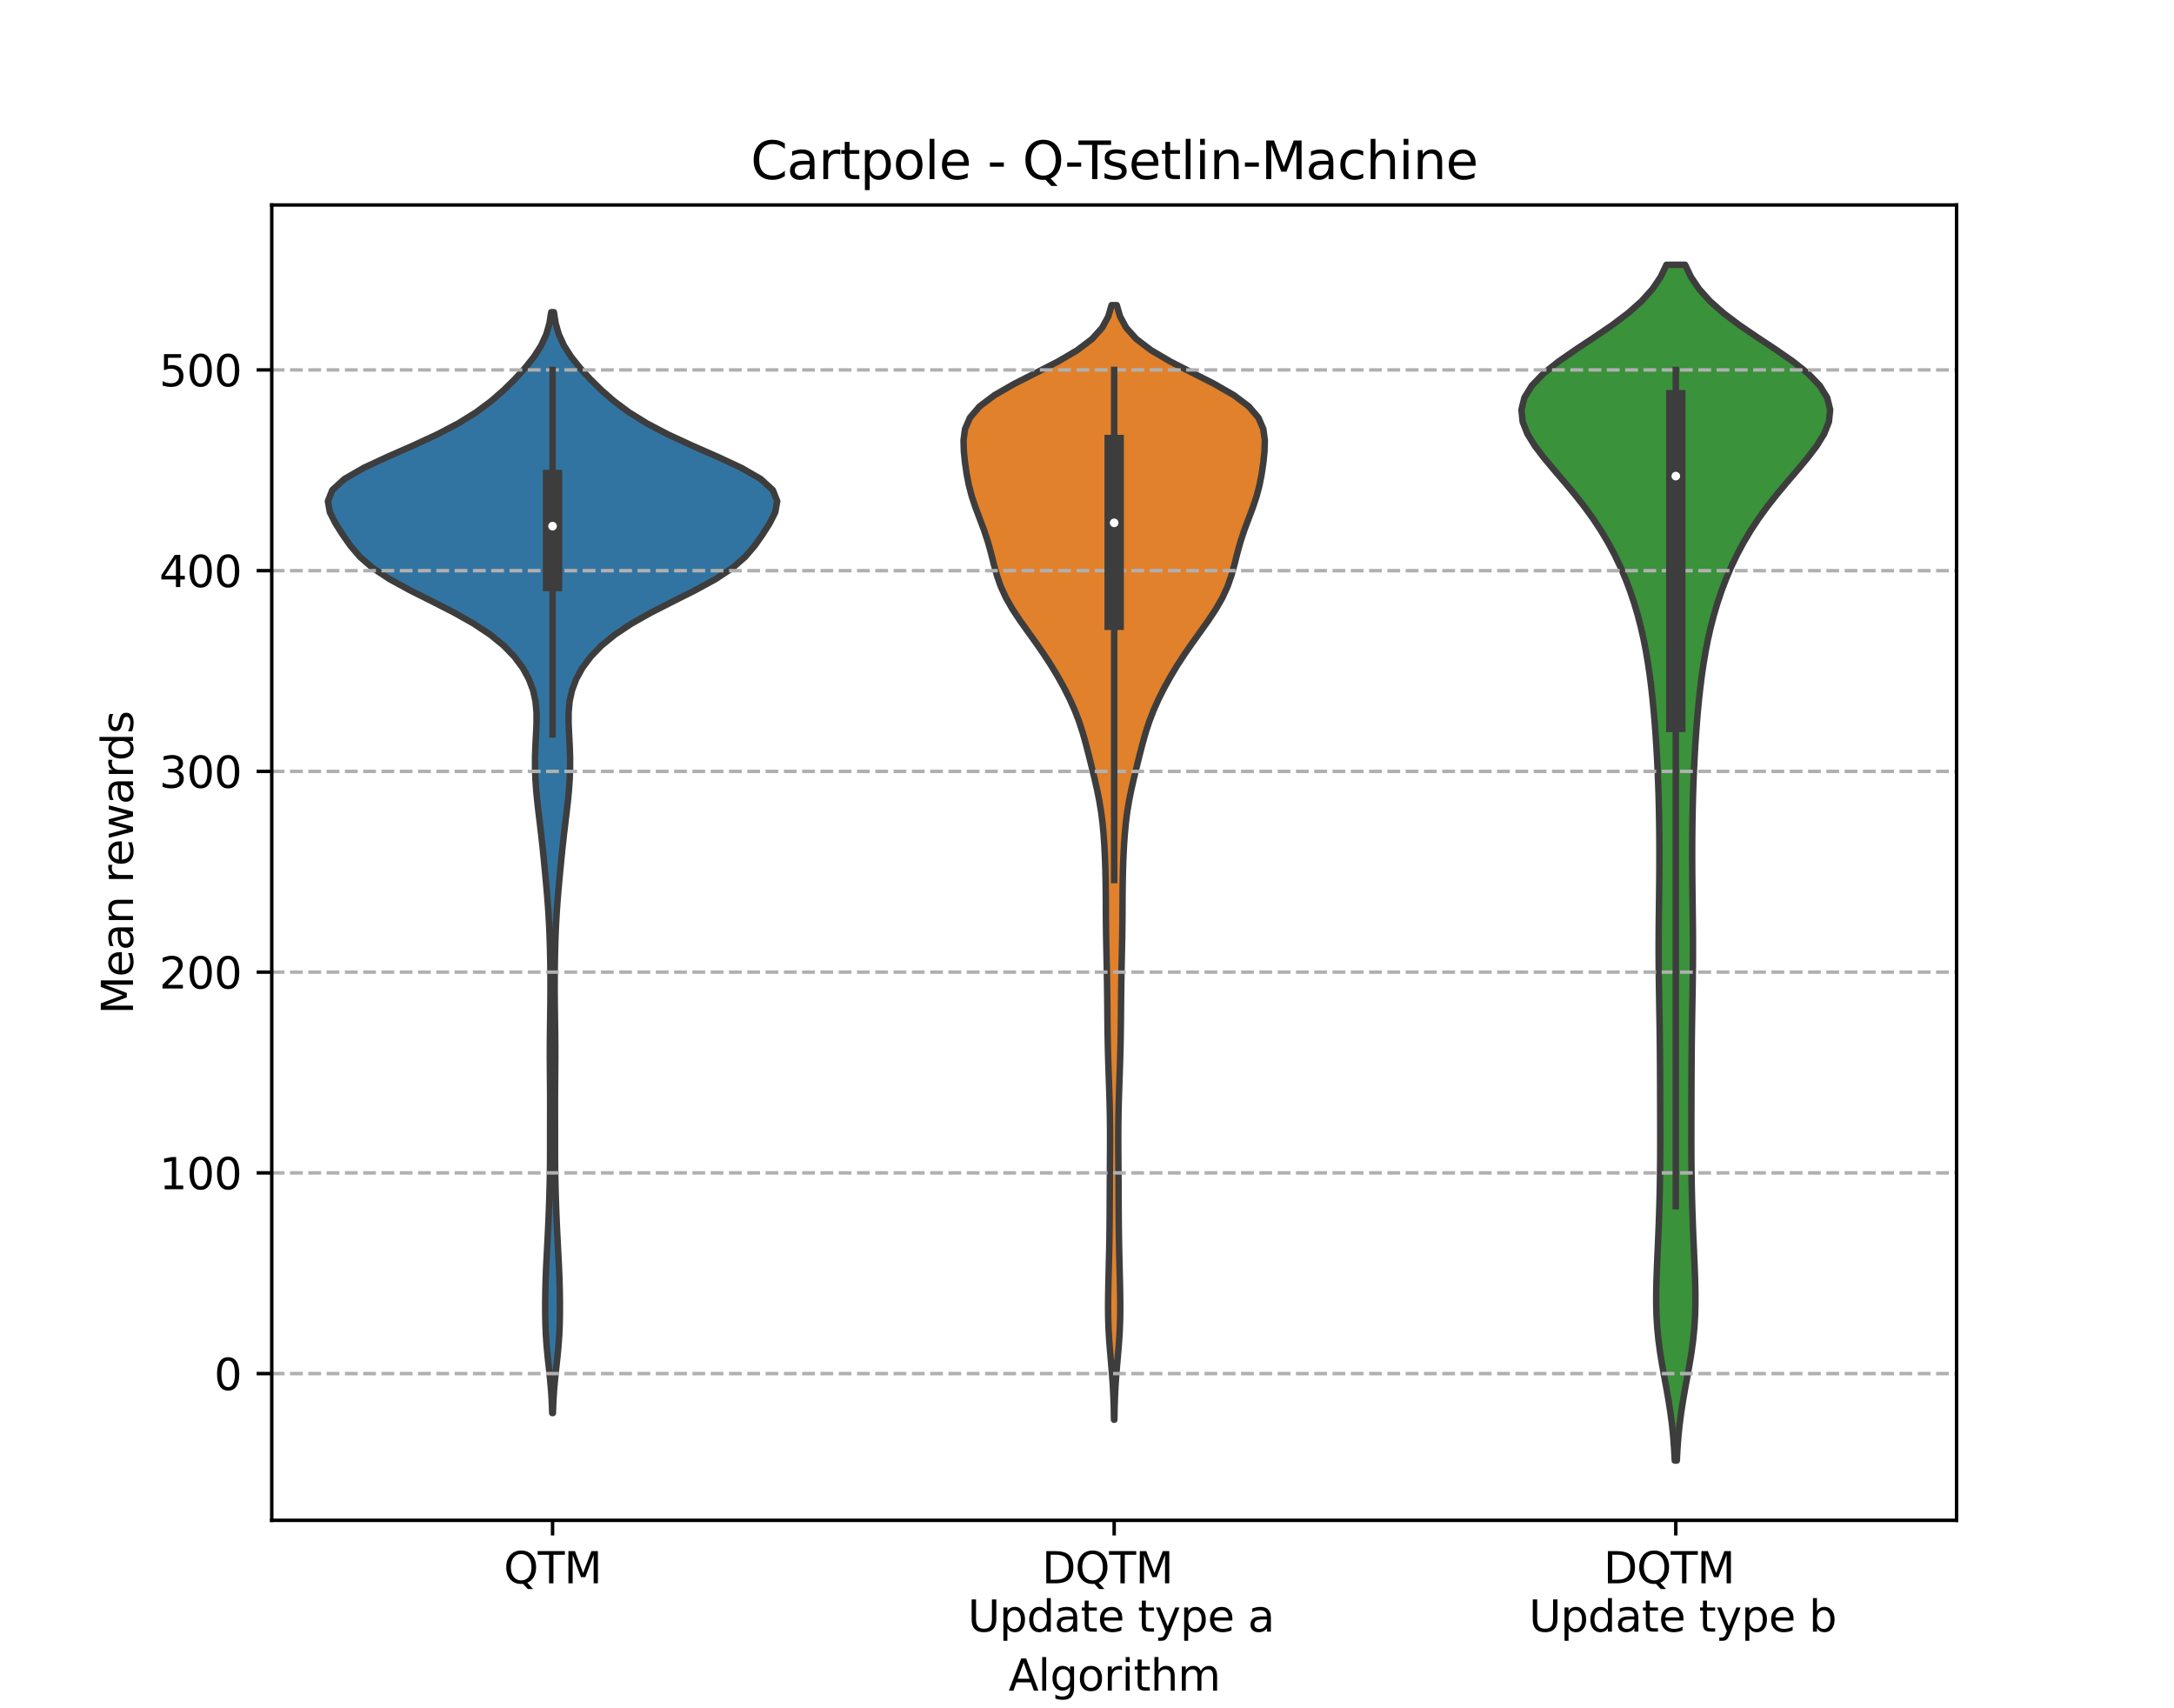 <?xml version="1.0" encoding="utf-8" standalone="no"?>
<!DOCTYPE svg PUBLIC "-//W3C//DTD SVG 1.1//EN"
  "http://www.w3.org/Graphics/SVG/1.1/DTD/svg11.dtd">
<svg xmlns:xlink="http://www.w3.org/1999/xlink" width="504pt" height="396pt" viewBox="0 0 504 396" xmlns="http://www.w3.org/2000/svg" version="1.1">
 <defs>
  <style type="text/css">*{stroke-linejoin: round; stroke-linecap: butt}</style>
 </defs>
 <g id="figure_1">
  <g id="patch_1">
   <path d="M 0 396 
L 504 396 
L 504 0 
L 0 0 
z
" style="fill: #ffffff"/>
  </g>
  <g id="axes_1">
   <g id="patch_2">
    <path d="M 63 352.44 
L 453.6 352.44 
L 453.6 47.52 
L 63 47.52 
z
" style="fill: #ffffff"/>
   </g>
   <g id="PolyCollection_1">
    <defs>
     <path id="m324403f850" d="M 128.181 -68.431 
L 128.019 -68.431 
L 127.925 -71.009 
L 127.767 -73.587 
L 127.542 -76.164 
L 127.267 -78.742 
L 126.984 -81.32 
L 126.736 -83.898 
L 126.554 -86.476 
L 126.444 -89.053 
L 126.396 -91.631 
L 126.394 -94.209 
L 126.43 -96.787 
L 126.5 -99.365 
L 126.601 -101.942 
L 126.726 -104.52 
L 126.861 -107.098 
L 126.994 -109.676 
L 127.116 -112.253 
L 127.224 -114.831 
L 127.317 -117.409 
L 127.397 -119.987 
L 127.46 -122.565 
L 127.502 -125.142 
L 127.521 -127.72 
L 127.525 -130.298 
L 127.524 -132.876 
L 127.527 -135.454 
L 127.533 -138.031 
L 127.535 -140.609 
L 127.526 -143.187 
L 127.506 -145.765 
L 127.482 -148.343 
L 127.467 -150.92 
L 127.469 -153.498 
L 127.49 -156.076 
L 127.524 -158.654 
L 127.561 -161.231 
L 127.593 -163.809 
L 127.611 -166.387 
L 127.61 -168.965 
L 127.589 -171.543 
L 127.547 -174.12 
L 127.485 -176.698 
L 127.401 -179.276 
L 127.288 -181.854 
L 127.141 -184.432 
L 126.959 -187.009 
L 126.747 -189.587 
L 126.515 -192.165 
L 126.272 -194.743 
L 126.021 -197.321 
L 125.757 -199.898 
L 125.472 -202.476 
L 125.165 -205.054 
L 124.852 -207.632 
L 124.556 -210.209 
L 124.306 -212.787 
L 124.127 -215.365 
L 124.035 -217.943 
L 124.037 -220.521 
L 124.124 -223.098 
L 124.261 -225.676 
L 124.382 -228.254 
L 124.383 -230.832 
L 124.151 -233.41 
L 123.587 -235.987 
L 122.621 -238.565 
L 121.207 -241.143 
L 119.296 -243.721 
L 116.813 -246.299 
L 113.663 -248.876 
L 109.779 -251.454 
L 105.2 -254.032 
L 100.14 -256.61 
L 95.005 -259.187 
L 90.288 -261.765 
L 86.39 -264.343 
L 83.437 -266.921 
L 81.236 -269.499 
L 79.429 -272.076 
L 77.792 -274.654 
L 76.48 -277.232 
L 76.02 -279.81 
L 77.03 -282.388 
L 79.849 -284.965 
L 84.32 -287.543 
L 89.862 -290.121 
L 95.736 -292.699 
L 101.318 -295.277 
L 106.238 -297.854 
L 110.387 -300.432 
L 113.85 -303.01 
L 116.804 -305.588 
L 119.42 -308.165 
L 121.77 -310.743 
L 123.815 -313.321 
L 125.459 -315.899 
L 126.64 -318.477 
L 127.384 -321.054 
L 127.791 -323.632 
L 128.409 -323.632 
L 128.409 -323.632 
L 128.816 -321.054 
L 129.56 -318.477 
L 130.741 -315.899 
L 132.385 -313.321 
L 134.43 -310.743 
L 136.78 -308.165 
L 139.396 -305.588 
L 142.35 -303.01 
L 145.813 -300.432 
L 149.962 -297.854 
L 154.882 -295.277 
L 160.464 -292.699 
L 166.338 -290.121 
L 171.88 -287.543 
L 176.351 -284.965 
L 179.17 -282.388 
L 180.18 -279.81 
L 179.72 -277.232 
L 178.408 -274.654 
L 176.771 -272.076 
L 174.964 -269.499 
L 172.763 -266.921 
L 169.81 -264.343 
L 165.912 -261.765 
L 161.195 -259.187 
L 156.06 -256.61 
L 151 -254.032 
L 146.421 -251.454 
L 142.537 -248.876 
L 139.387 -246.299 
L 136.904 -243.721 
L 134.993 -241.143 
L 133.579 -238.565 
L 132.613 -235.987 
L 132.049 -233.41 
L 131.817 -230.832 
L 131.818 -228.254 
L 131.939 -225.676 
L 132.076 -223.098 
L 132.163 -220.521 
L 132.165 -217.943 
L 132.073 -215.365 
L 131.894 -212.787 
L 131.644 -210.209 
L 131.348 -207.632 
L 131.035 -205.054 
L 130.728 -202.476 
L 130.443 -199.898 
L 130.179 -197.321 
L 129.928 -194.743 
L 129.685 -192.165 
L 129.453 -189.587 
L 129.241 -187.009 
L 129.059 -184.432 
L 128.912 -181.854 
L 128.799 -179.276 
L 128.715 -176.698 
L 128.653 -174.12 
L 128.611 -171.543 
L 128.59 -168.965 
L 128.589 -166.387 
L 128.607 -163.809 
L 128.639 -161.231 
L 128.676 -158.654 
L 128.71 -156.076 
L 128.731 -153.498 
L 128.733 -150.92 
L 128.718 -148.343 
L 128.694 -145.765 
L 128.674 -143.187 
L 128.665 -140.609 
L 128.667 -138.031 
L 128.673 -135.454 
L 128.676 -132.876 
L 128.675 -130.298 
L 128.679 -127.72 
L 128.698 -125.142 
L 128.74 -122.565 
L 128.803 -119.987 
L 128.883 -117.409 
L 128.976 -114.831 
L 129.084 -112.253 
L 129.206 -109.676 
L 129.339 -107.098 
L 129.474 -104.52 
L 129.599 -101.942 
L 129.7 -99.365 
L 129.77 -96.787 
L 129.806 -94.209 
L 129.804 -91.631 
L 129.756 -89.053 
L 129.646 -86.476 
L 129.464 -83.898 
L 129.216 -81.32 
L 128.933 -78.742 
L 128.658 -76.164 
L 128.433 -73.587 
L 128.275 -71.009 
L 128.181 -68.431 
z
" style="stroke: #3d3d3d; stroke-width: 1.5"/>
    </defs>
    <g clip-path="url(#pf8560be2d3)">
     <use xlink:href="#m324403f850" x="0" y="396" style="fill: #3274a1; stroke: #3d3d3d; stroke-width: 1.5"/>
    </g>
   </g>
   <g id="PolyCollection_2">
    <defs>
     <path id="m5492cfbd60" d="M 258.342 -66.887 
L 258.258 -66.887 
L 258.211 -69.497 
L 258.126 -72.107 
L 257.995 -74.717 
L 257.815 -77.327 
L 257.597 -79.937 
L 257.367 -82.547 
L 257.159 -85.157 
L 257.003 -87.767 
L 256.914 -90.377 
L 256.887 -92.986 
L 256.907 -95.596 
L 256.954 -98.206 
L 257.015 -100.816 
L 257.079 -103.426 
L 257.14 -106.036 
L 257.191 -108.646 
L 257.227 -111.256 
L 257.25 -113.866 
L 257.263 -116.476 
L 257.274 -119.086 
L 257.287 -121.696 
L 257.304 -124.305 
L 257.323 -126.915 
L 257.339 -129.525 
L 257.346 -132.135 
L 257.337 -134.745 
L 257.305 -137.355 
L 257.251 -139.965 
L 257.176 -142.575 
L 257.088 -145.185 
L 256.998 -147.795 
L 256.914 -150.405 
L 256.845 -153.015 
L 256.792 -155.624 
L 256.755 -158.234 
L 256.728 -160.844 
L 256.705 -163.454 
L 256.678 -166.064 
L 256.641 -168.674 
L 256.594 -171.284 
L 256.539 -173.894 
L 256.483 -176.504 
L 256.434 -179.114 
L 256.399 -181.724 
L 256.378 -184.334 
L 256.364 -186.943 
L 256.346 -189.553 
L 256.311 -192.163 
L 256.249 -194.773 
L 256.155 -197.383 
L 256.023 -199.993 
L 255.844 -202.603 
L 255.6 -205.213 
L 255.269 -207.823 
L 254.837 -210.433 
L 254.309 -213.043 
L 253.711 -215.653 
L 253.077 -218.262 
L 252.428 -220.872 
L 251.757 -223.482 
L 251.023 -226.092 
L 250.175 -228.702 
L 249.175 -231.312 
L 248.012 -233.922 
L 246.699 -236.532 
L 245.252 -239.142 
L 243.679 -241.752 
L 241.98 -244.362 
L 240.171 -246.972 
L 238.296 -249.581 
L 236.441 -252.191 
L 234.715 -254.801 
L 233.22 -257.411 
L 232.021 -260.021 
L 231.106 -262.631 
L 230.389 -265.241 
L 229.733 -267.851 
L 229.005 -270.461 
L 228.14 -273.071 
L 227.163 -275.681 
L 226.177 -278.291 
L 225.302 -280.9 
L 224.612 -283.51 
L 224.103 -286.12 
L 223.723 -288.73 
L 223.451 -291.34 
L 223.374 -293.95 
L 223.729 -296.56 
L 224.857 -299.17 
L 227.084 -301.78 
L 230.55 -304.39 
L 235.091 -307 
L 240.233 -309.609 
L 245.325 -312.219 
L 249.767 -314.829 
L 253.191 -317.439 
L 255.528 -320.049 
L 256.942 -322.659 
L 257.701 -325.269 
L 258.899 -325.269 
L 258.899 -325.269 
L 259.658 -322.659 
L 261.072 -320.049 
L 263.409 -317.439 
L 266.833 -314.829 
L 271.275 -312.219 
L 276.367 -309.609 
L 281.509 -307 
L 286.05 -304.39 
L 289.516 -301.78 
L 291.743 -299.17 
L 292.871 -296.56 
L 293.226 -293.95 
L 293.149 -291.34 
L 292.877 -288.73 
L 292.497 -286.12 
L 291.988 -283.51 
L 291.298 -280.9 
L 290.423 -278.291 
L 289.437 -275.681 
L 288.46 -273.071 
L 287.595 -270.461 
L 286.867 -267.851 
L 286.211 -265.241 
L 285.494 -262.631 
L 284.579 -260.021 
L 283.38 -257.411 
L 281.885 -254.801 
L 280.159 -252.191 
L 278.304 -249.581 
L 276.429 -246.972 
L 274.62 -244.362 
L 272.921 -241.752 
L 271.348 -239.142 
L 269.901 -236.532 
L 268.588 -233.922 
L 267.425 -231.312 
L 266.425 -228.702 
L 265.577 -226.092 
L 264.843 -223.482 
L 264.172 -220.872 
L 263.523 -218.262 
L 262.889 -215.653 
L 262.291 -213.043 
L 261.763 -210.433 
L 261.331 -207.823 
L 261 -205.213 
L 260.756 -202.603 
L 260.577 -199.993 
L 260.445 -197.383 
L 260.351 -194.773 
L 260.289 -192.163 
L 260.254 -189.553 
L 260.236 -186.943 
L 260.222 -184.334 
L 260.201 -181.724 
L 260.166 -179.114 
L 260.117 -176.504 
L 260.061 -173.894 
L 260.006 -171.284 
L 259.959 -168.674 
L 259.922 -166.064 
L 259.895 -163.454 
L 259.872 -160.844 
L 259.845 -158.234 
L 259.808 -155.624 
L 259.755 -153.015 
L 259.686 -150.405 
L 259.602 -147.795 
L 259.512 -145.185 
L 259.424 -142.575 
L 259.349 -139.965 
L 259.295 -137.355 
L 259.263 -134.745 
L 259.254 -132.135 
L 259.261 -129.525 
L 259.277 -126.915 
L 259.296 -124.305 
L 259.313 -121.696 
L 259.326 -119.086 
L 259.337 -116.476 
L 259.35 -113.866 
L 259.373 -111.256 
L 259.409 -108.646 
L 259.46 -106.036 
L 259.521 -103.426 
L 259.585 -100.816 
L 259.646 -98.206 
L 259.693 -95.596 
L 259.713 -92.986 
L 259.686 -90.377 
L 259.597 -87.767 
L 259.441 -85.157 
L 259.233 -82.547 
L 259.003 -79.937 
L 258.785 -77.327 
L 258.605 -74.717 
L 258.474 -72.107 
L 258.389 -69.497 
L 258.342 -66.887 
z
" style="stroke: #3d3d3d; stroke-width: 1.5"/>
    </defs>
    <g clip-path="url(#pf8560be2d3)">
     <use xlink:href="#m5492cfbd60" x="0" y="396" style="fill: #e1812c; stroke: #3d3d3d; stroke-width: 1.5"/>
    </g>
   </g>
   <g id="PolyCollection_3">
    <defs>
     <path id="m9c373cb212" d="M 388.738 -57.42 
L 388.262 -57.42 
L 388.113 -60.22 
L 387.899 -63.02 
L 387.611 -65.82 
L 387.245 -68.62 
L 386.808 -71.42 
L 386.318 -74.22 
L 385.804 -77.02 
L 385.301 -79.82 
L 384.847 -82.62 
L 384.473 -85.42 
L 384.197 -88.22 
L 384.027 -91.02 
L 383.955 -93.82 
L 383.962 -96.62 
L 384.028 -99.42 
L 384.13 -102.22 
L 384.25 -105.02 
L 384.372 -107.82 
L 384.49 -110.62 
L 384.595 -113.42 
L 384.686 -116.22 
L 384.761 -119.02 
L 384.817 -121.82 
L 384.857 -124.62 
L 384.88 -127.42 
L 384.891 -130.22 
L 384.893 -133.02 
L 384.889 -135.82 
L 384.883 -138.62 
L 384.876 -141.42 
L 384.867 -144.22 
L 384.855 -147.02 
L 384.839 -149.82 
L 384.816 -152.62 
L 384.785 -155.42 
L 384.747 -158.22 
L 384.702 -161.02 
L 384.654 -163.82 
L 384.607 -166.62 
L 384.566 -169.42 
L 384.536 -172.22 
L 384.521 -175.02 
L 384.522 -177.82 
L 384.538 -180.62 
L 384.567 -183.42 
L 384.602 -186.22 
L 384.637 -189.02 
L 384.668 -191.82 
L 384.689 -194.62 
L 384.698 -197.42 
L 384.693 -200.22 
L 384.674 -203.02 
L 384.638 -205.82 
L 384.585 -208.62 
L 384.514 -211.42 
L 384.423 -214.22 
L 384.311 -217.02 
L 384.177 -219.82 
L 384.019 -222.62 
L 383.837 -225.42 
L 383.629 -228.22 
L 383.393 -231.02 
L 383.125 -233.82 
L 382.818 -236.62 
L 382.466 -239.42 
L 382.058 -242.22 
L 381.585 -245.02 
L 381.036 -247.82 
L 380.401 -250.62 
L 379.673 -253.42 
L 378.842 -256.22 
L 377.9 -259.02 
L 376.838 -261.82 
L 375.645 -264.62 
L 374.308 -267.42 
L 372.811 -270.22 
L 371.141 -273.02 
L 369.287 -275.82 
L 367.25 -278.62 
L 365.044 -281.42 
L 362.707 -284.22 
L 360.311 -287.02 
L 357.969 -289.82 
L 355.836 -292.62 
L 354.108 -295.42 
L 353 -298.22 
L 352.715 -301.02 
L 353.405 -303.82 
L 355.133 -306.62 
L 357.841 -309.42 
L 361.351 -312.22 
L 365.387 -315.02 
L 369.621 -317.82 
L 373.731 -320.62 
L 377.45 -323.42 
L 380.603 -326.22 
L 383.114 -329.02 
L 384.998 -331.82 
L 386.33 -334.62 
L 390.67 -334.62 
L 390.67 -334.62 
L 392.002 -331.82 
L 393.886 -329.02 
L 396.397 -326.22 
L 399.55 -323.42 
L 403.269 -320.62 
L 407.379 -317.82 
L 411.613 -315.02 
L 415.649 -312.22 
L 419.159 -309.42 
L 421.867 -306.62 
L 423.595 -303.82 
L 424.285 -301.02 
L 424 -298.22 
L 422.892 -295.42 
L 421.164 -292.62 
L 419.031 -289.82 
L 416.689 -287.02 
L 414.293 -284.22 
L 411.956 -281.42 
L 409.75 -278.62 
L 407.713 -275.82 
L 405.859 -273.02 
L 404.189 -270.22 
L 402.692 -267.42 
L 401.355 -264.62 
L 400.162 -261.82 
L 399.1 -259.02 
L 398.158 -256.22 
L 397.327 -253.42 
L 396.599 -250.62 
L 395.964 -247.82 
L 395.415 -245.02 
L 394.942 -242.22 
L 394.534 -239.42 
L 394.182 -236.62 
L 393.875 -233.82 
L 393.607 -231.02 
L 393.371 -228.22 
L 393.163 -225.42 
L 392.981 -222.62 
L 392.823 -219.82 
L 392.689 -217.02 
L 392.577 -214.22 
L 392.486 -211.42 
L 392.415 -208.62 
L 392.362 -205.82 
L 392.326 -203.02 
L 392.307 -200.22 
L 392.302 -197.42 
L 392.311 -194.62 
L 392.332 -191.82 
L 392.363 -189.02 
L 392.398 -186.22 
L 392.433 -183.42 
L 392.462 -180.62 
L 392.478 -177.82 
L 392.479 -175.02 
L 392.464 -172.22 
L 392.434 -169.42 
L 392.393 -166.62 
L 392.346 -163.82 
L 392.298 -161.02 
L 392.253 -158.22 
L 392.215 -155.42 
L 392.184 -152.62 
L 392.161 -149.82 
L 392.145 -147.02 
L 392.133 -144.22 
L 392.124 -141.42 
L 392.117 -138.62 
L 392.111 -135.82 
L 392.107 -133.02 
L 392.109 -130.22 
L 392.12 -127.42 
L 392.143 -124.62 
L 392.183 -121.82 
L 392.239 -119.02 
L 392.314 -116.22 
L 392.405 -113.42 
L 392.51 -110.62 
L 392.628 -107.82 
L 392.75 -105.02 
L 392.87 -102.22 
L 392.972 -99.42 
L 393.038 -96.62 
L 393.045 -93.82 
L 392.973 -91.02 
L 392.803 -88.22 
L 392.527 -85.42 
L 392.153 -82.62 
L 391.699 -79.82 
L 391.196 -77.02 
L 390.682 -74.22 
L 390.192 -71.42 
L 389.755 -68.62 
L 389.389 -65.82 
L 389.101 -63.02 
L 388.887 -60.22 
L 388.738 -57.42 
z
" style="stroke: #3d3d3d; stroke-width: 1.5"/>
    </defs>
    <g clip-path="url(#pf8560be2d3)">
     <use xlink:href="#m9c373cb212" x="0" y="396" style="fill: #3a923a; stroke: #3d3d3d; stroke-width: 1.5"/>
    </g>
   </g>
   <g id="matplotlib.axis_1">
    <g id="xtick_1">
     <g id="line2d_1">
      <defs>
       <path id="m9e1d817357" d="M 0 0 
L 0 3.5 
" style="stroke: #000000; stroke-width: 0.8"/>
      </defs>
      <g>
       <use xlink:href="#m9e1d817357" x="128.1" y="352.44" style="stroke: #000000; stroke-width: 0.8"/>
      </g>
     </g>
     <g id="text_1">
      <!-- QTM -->
      <g transform="translate(116.796 367.038) scale(0.1 -0.1)">
       <defs>
        <path id="DejaVuSans-51" d="M 2522 4238 
Q 1834 4238 1429 3725 
Q 1025 3213 1025 2328 
Q 1025 1447 1429 934 
Q 1834 422 2522 422 
Q 3209 422 3611 934 
Q 4013 1447 4013 2328 
Q 4013 3213 3611 3725 
Q 3209 4238 2522 4238 
z
M 3406 84 
L 4238 -825 
L 3475 -825 
L 2784 -78 
Q 2681 -84 2626 -87 
Q 2572 -91 2522 -91 
Q 1538 -91 948 567 
Q 359 1225 359 2328 
Q 359 3434 948 4092 
Q 1538 4750 2522 4750 
Q 3503 4750 4090 4092 
Q 4678 3434 4678 2328 
Q 4678 1516 4351 937 
Q 4025 359 3406 84 
z
" transform="scale(0.016)"/>
        <path id="DejaVuSans-54" d="M -19 4666 
L 3928 4666 
L 3928 4134 
L 2272 4134 
L 2272 0 
L 1638 0 
L 1638 4134 
L -19 4134 
L -19 4666 
z
" transform="scale(0.016)"/>
        <path id="DejaVuSans-4d" d="M 628 4666 
L 1569 4666 
L 2759 1491 
L 3956 4666 
L 4897 4666 
L 4897 0 
L 4281 0 
L 4281 4097 
L 3078 897 
L 2444 897 
L 1241 4097 
L 1241 0 
L 628 0 
L 628 4666 
z
" transform="scale(0.016)"/>
       </defs>
       <use xlink:href="#DejaVuSans-51"/>
       <use xlink:href="#DejaVuSans-54" x="78.711"/>
       <use xlink:href="#DejaVuSans-4d" x="139.795"/>
      </g>
     </g>
    </g>
    <g id="xtick_2">
     <g id="line2d_2">
      <g>
       <use xlink:href="#m9e1d817357" x="258.3" y="352.44" style="stroke: #000000; stroke-width: 0.8"/>
      </g>
     </g>
     <g id="text_2">
      <!-- DQTM  -->
      <g transform="translate(241.557 367.038) scale(0.1 -0.1)">
       <defs>
        <path id="DejaVuSans-44" d="M 1259 4147 
L 1259 519 
L 2022 519 
Q 2988 519 3436 956 
Q 3884 1394 3884 2338 
Q 3884 3275 3436 3711 
Q 2988 4147 2022 4147 
L 1259 4147 
z
M 628 4666 
L 1925 4666 
Q 3281 4666 3915 4102 
Q 4550 3538 4550 2338 
Q 4550 1131 3912 565 
Q 3275 0 1925 0 
L 628 0 
L 628 4666 
z
" transform="scale(0.016)"/>
        <path id="DejaVuSans-20" transform="scale(0.016)"/>
       </defs>
       <use xlink:href="#DejaVuSans-44"/>
       <use xlink:href="#DejaVuSans-51" x="77.002"/>
       <use xlink:href="#DejaVuSans-54" x="155.713"/>
       <use xlink:href="#DejaVuSans-4d" x="216.797"/>
       <use xlink:href="#DejaVuSans-20" x="303.076"/>
      </g>
      <!--  Update type a -->
      <g transform="translate(221.19 378.236) scale(0.1 -0.1)">
       <defs>
        <path id="DejaVuSans-55" d="M 556 4666 
L 1191 4666 
L 1191 1831 
Q 1191 1081 1462 751 
Q 1734 422 2344 422 
Q 2950 422 3222 751 
Q 3494 1081 3494 1831 
L 3494 4666 
L 4128 4666 
L 4128 1753 
Q 4128 841 3676 375 
Q 3225 -91 2344 -91 
Q 1459 -91 1007 375 
Q 556 841 556 1753 
L 556 4666 
z
" transform="scale(0.016)"/>
        <path id="DejaVuSans-70" d="M 1159 525 
L 1159 -1331 
L 581 -1331 
L 581 3500 
L 1159 3500 
L 1159 2969 
Q 1341 3281 1617 3432 
Q 1894 3584 2278 3584 
Q 2916 3584 3314 3078 
Q 3713 2572 3713 1747 
Q 3713 922 3314 415 
Q 2916 -91 2278 -91 
Q 1894 -91 1617 61 
Q 1341 213 1159 525 
z
M 3116 1747 
Q 3116 2381 2855 2742 
Q 2594 3103 2138 3103 
Q 1681 3103 1420 2742 
Q 1159 2381 1159 1747 
Q 1159 1113 1420 752 
Q 1681 391 2138 391 
Q 2594 391 2855 752 
Q 3116 1113 3116 1747 
z
" transform="scale(0.016)"/>
        <path id="DejaVuSans-64" d="M 2906 2969 
L 2906 4863 
L 3481 4863 
L 3481 0 
L 2906 0 
L 2906 525 
Q 2725 213 2448 61 
Q 2172 -91 1784 -91 
Q 1150 -91 751 415 
Q 353 922 353 1747 
Q 353 2572 751 3078 
Q 1150 3584 1784 3584 
Q 2172 3584 2448 3432 
Q 2725 3281 2906 2969 
z
M 947 1747 
Q 947 1113 1208 752 
Q 1469 391 1925 391 
Q 2381 391 2643 752 
Q 2906 1113 2906 1747 
Q 2906 2381 2643 2742 
Q 2381 3103 1925 3103 
Q 1469 3103 1208 2742 
Q 947 2381 947 1747 
z
" transform="scale(0.016)"/>
        <path id="DejaVuSans-61" d="M 2194 1759 
Q 1497 1759 1228 1600 
Q 959 1441 959 1056 
Q 959 750 1161 570 
Q 1363 391 1709 391 
Q 2188 391 2477 730 
Q 2766 1069 2766 1631 
L 2766 1759 
L 2194 1759 
z
M 3341 1997 
L 3341 0 
L 2766 0 
L 2766 531 
Q 2569 213 2275 61 
Q 1981 -91 1556 -91 
Q 1019 -91 701 211 
Q 384 513 384 1019 
Q 384 1609 779 1909 
Q 1175 2209 1959 2209 
L 2766 2209 
L 2766 2266 
Q 2766 2663 2505 2880 
Q 2244 3097 1772 3097 
Q 1472 3097 1187 3025 
Q 903 2953 641 2809 
L 641 3341 
Q 956 3463 1253 3523 
Q 1550 3584 1831 3584 
Q 2591 3584 2966 3190 
Q 3341 2797 3341 1997 
z
" transform="scale(0.016)"/>
        <path id="DejaVuSans-74" d="M 1172 4494 
L 1172 3500 
L 2356 3500 
L 2356 3053 
L 1172 3053 
L 1172 1153 
Q 1172 725 1289 603 
Q 1406 481 1766 481 
L 2356 481 
L 2356 0 
L 1766 0 
Q 1100 0 847 248 
Q 594 497 594 1153 
L 594 3053 
L 172 3053 
L 172 3500 
L 594 3500 
L 594 4494 
L 1172 4494 
z
" transform="scale(0.016)"/>
        <path id="DejaVuSans-65" d="M 3597 1894 
L 3597 1613 
L 953 1613 
Q 991 1019 1311 708 
Q 1631 397 2203 397 
Q 2534 397 2845 478 
Q 3156 559 3463 722 
L 3463 178 
Q 3153 47 2828 -22 
Q 2503 -91 2169 -91 
Q 1331 -91 842 396 
Q 353 884 353 1716 
Q 353 2575 817 3079 
Q 1281 3584 2069 3584 
Q 2775 3584 3186 3129 
Q 3597 2675 3597 1894 
z
M 3022 2063 
Q 3016 2534 2758 2815 
Q 2500 3097 2075 3097 
Q 1594 3097 1305 2825 
Q 1016 2553 972 2059 
L 3022 2063 
z
" transform="scale(0.016)"/>
        <path id="DejaVuSans-79" d="M 2059 -325 
Q 1816 -950 1584 -1140 
Q 1353 -1331 966 -1331 
L 506 -1331 
L 506 -850 
L 844 -850 
Q 1081 -850 1212 -737 
Q 1344 -625 1503 -206 
L 1606 56 
L 191 3500 
L 800 3500 
L 1894 763 
L 2988 3500 
L 3597 3500 
L 2059 -325 
z
" transform="scale(0.016)"/>
       </defs>
       <use xlink:href="#DejaVuSans-20"/>
       <use xlink:href="#DejaVuSans-55" x="31.787"/>
       <use xlink:href="#DejaVuSans-70" x="104.98"/>
       <use xlink:href="#DejaVuSans-64" x="168.457"/>
       <use xlink:href="#DejaVuSans-61" x="231.934"/>
       <use xlink:href="#DejaVuSans-74" x="293.213"/>
       <use xlink:href="#DejaVuSans-65" x="332.422"/>
       <use xlink:href="#DejaVuSans-20" x="393.945"/>
       <use xlink:href="#DejaVuSans-74" x="425.732"/>
       <use xlink:href="#DejaVuSans-79" x="464.941"/>
       <use xlink:href="#DejaVuSans-70" x="524.121"/>
       <use xlink:href="#DejaVuSans-65" x="587.598"/>
       <use xlink:href="#DejaVuSans-20" x="649.121"/>
       <use xlink:href="#DejaVuSans-61" x="680.908"/>
      </g>
     </g>
    </g>
    <g id="xtick_3">
     <g id="line2d_3">
      <g>
       <use xlink:href="#m9e1d817357" x="388.5" y="352.44" style="stroke: #000000; stroke-width: 0.8"/>
      </g>
     </g>
     <g id="text_3">
      <!-- DQTM  -->
      <g transform="translate(371.757 367.038) scale(0.1 -0.1)">
       <use xlink:href="#DejaVuSans-44"/>
       <use xlink:href="#DejaVuSans-51" x="77.002"/>
       <use xlink:href="#DejaVuSans-54" x="155.713"/>
       <use xlink:href="#DejaVuSans-4d" x="216.797"/>
       <use xlink:href="#DejaVuSans-20" x="303.076"/>
      </g>
      <!--  Update type b -->
      <g transform="translate(351.28 378.236) scale(0.1 -0.1)">
       <defs>
        <path id="DejaVuSans-62" d="M 3116 1747 
Q 3116 2381 2855 2742 
Q 2594 3103 2138 3103 
Q 1681 3103 1420 2742 
Q 1159 2381 1159 1747 
Q 1159 1113 1420 752 
Q 1681 391 2138 391 
Q 2594 391 2855 752 
Q 3116 1113 3116 1747 
z
M 1159 2969 
Q 1341 3281 1617 3432 
Q 1894 3584 2278 3584 
Q 2916 3584 3314 3078 
Q 3713 2572 3713 1747 
Q 3713 922 3314 415 
Q 2916 -91 2278 -91 
Q 1894 -91 1617 61 
Q 1341 213 1159 525 
L 1159 0 
L 581 0 
L 581 4863 
L 1159 4863 
L 1159 2969 
z
" transform="scale(0.016)"/>
       </defs>
       <use xlink:href="#DejaVuSans-20"/>
       <use xlink:href="#DejaVuSans-55" x="31.787"/>
       <use xlink:href="#DejaVuSans-70" x="104.98"/>
       <use xlink:href="#DejaVuSans-64" x="168.457"/>
       <use xlink:href="#DejaVuSans-61" x="231.934"/>
       <use xlink:href="#DejaVuSans-74" x="293.213"/>
       <use xlink:href="#DejaVuSans-65" x="332.422"/>
       <use xlink:href="#DejaVuSans-20" x="393.945"/>
       <use xlink:href="#DejaVuSans-74" x="425.732"/>
       <use xlink:href="#DejaVuSans-79" x="464.941"/>
       <use xlink:href="#DejaVuSans-70" x="524.121"/>
       <use xlink:href="#DejaVuSans-65" x="587.598"/>
       <use xlink:href="#DejaVuSans-20" x="649.121"/>
       <use xlink:href="#DejaVuSans-62" x="680.908"/>
      </g>
     </g>
    </g>
    <g id="text_4">
     <!-- Algorithm -->
     <g transform="translate(233.813 391.914) scale(0.1 -0.1)">
      <defs>
       <path id="DejaVuSans-41" d="M 2188 4044 
L 1331 1722 
L 3047 1722 
L 2188 4044 
z
M 1831 4666 
L 2547 4666 
L 4325 0 
L 3669 0 
L 3244 1197 
L 1141 1197 
L 716 0 
L 50 0 
L 1831 4666 
z
" transform="scale(0.016)"/>
       <path id="DejaVuSans-6c" d="M 603 4863 
L 1178 4863 
L 1178 0 
L 603 0 
L 603 4863 
z
" transform="scale(0.016)"/>
       <path id="DejaVuSans-67" d="M 2906 1791 
Q 2906 2416 2648 2759 
Q 2391 3103 1925 3103 
Q 1463 3103 1205 2759 
Q 947 2416 947 1791 
Q 947 1169 1205 825 
Q 1463 481 1925 481 
Q 2391 481 2648 825 
Q 2906 1169 2906 1791 
z
M 3481 434 
Q 3481 -459 3084 -895 
Q 2688 -1331 1869 -1331 
Q 1566 -1331 1297 -1286 
Q 1028 -1241 775 -1147 
L 775 -588 
Q 1028 -725 1275 -790 
Q 1522 -856 1778 -856 
Q 2344 -856 2625 -561 
Q 2906 -266 2906 331 
L 2906 616 
Q 2728 306 2450 153 
Q 2172 0 1784 0 
Q 1141 0 747 490 
Q 353 981 353 1791 
Q 353 2603 747 3093 
Q 1141 3584 1784 3584 
Q 2172 3584 2450 3431 
Q 2728 3278 2906 2969 
L 2906 3500 
L 3481 3500 
L 3481 434 
z
" transform="scale(0.016)"/>
       <path id="DejaVuSans-6f" d="M 1959 3097 
Q 1497 3097 1228 2736 
Q 959 2375 959 1747 
Q 959 1119 1226 758 
Q 1494 397 1959 397 
Q 2419 397 2687 759 
Q 2956 1122 2956 1747 
Q 2956 2369 2687 2733 
Q 2419 3097 1959 3097 
z
M 1959 3584 
Q 2709 3584 3137 3096 
Q 3566 2609 3566 1747 
Q 3566 888 3137 398 
Q 2709 -91 1959 -91 
Q 1206 -91 779 398 
Q 353 888 353 1747 
Q 353 2609 779 3096 
Q 1206 3584 1959 3584 
z
" transform="scale(0.016)"/>
       <path id="DejaVuSans-72" d="M 2631 2963 
Q 2534 3019 2420 3045 
Q 2306 3072 2169 3072 
Q 1681 3072 1420 2755 
Q 1159 2438 1159 1844 
L 1159 0 
L 581 0 
L 581 3500 
L 1159 3500 
L 1159 2956 
Q 1341 3275 1631 3429 
Q 1922 3584 2338 3584 
Q 2397 3584 2469 3576 
Q 2541 3569 2628 3553 
L 2631 2963 
z
" transform="scale(0.016)"/>
       <path id="DejaVuSans-69" d="M 603 3500 
L 1178 3500 
L 1178 0 
L 603 0 
L 603 3500 
z
M 603 4863 
L 1178 4863 
L 1178 4134 
L 603 4134 
L 603 4863 
z
" transform="scale(0.016)"/>
       <path id="DejaVuSans-68" d="M 3513 2113 
L 3513 0 
L 2938 0 
L 2938 2094 
Q 2938 2591 2744 2837 
Q 2550 3084 2163 3084 
Q 1697 3084 1428 2787 
Q 1159 2491 1159 1978 
L 1159 0 
L 581 0 
L 581 4863 
L 1159 4863 
L 1159 2956 
Q 1366 3272 1645 3428 
Q 1925 3584 2291 3584 
Q 2894 3584 3203 3211 
Q 3513 2838 3513 2113 
z
" transform="scale(0.016)"/>
       <path id="DejaVuSans-6d" d="M 3328 2828 
Q 3544 3216 3844 3400 
Q 4144 3584 4550 3584 
Q 5097 3584 5394 3201 
Q 5691 2819 5691 2113 
L 5691 0 
L 5113 0 
L 5113 2094 
Q 5113 2597 4934 2840 
Q 4756 3084 4391 3084 
Q 3944 3084 3684 2787 
Q 3425 2491 3425 1978 
L 3425 0 
L 2847 0 
L 2847 2094 
Q 2847 2600 2669 2842 
Q 2491 3084 2119 3084 
Q 1678 3084 1418 2786 
Q 1159 2488 1159 1978 
L 1159 0 
L 581 0 
L 581 3500 
L 1159 3500 
L 1159 2956 
Q 1356 3278 1631 3431 
Q 1906 3584 2284 3584 
Q 2666 3584 2933 3390 
Q 3200 3197 3328 2828 
z
" transform="scale(0.016)"/>
      </defs>
      <use xlink:href="#DejaVuSans-41"/>
      <use xlink:href="#DejaVuSans-6c" x="68.408"/>
      <use xlink:href="#DejaVuSans-67" x="96.191"/>
      <use xlink:href="#DejaVuSans-6f" x="159.668"/>
      <use xlink:href="#DejaVuSans-72" x="220.85"/>
      <use xlink:href="#DejaVuSans-69" x="261.963"/>
      <use xlink:href="#DejaVuSans-74" x="289.746"/>
      <use xlink:href="#DejaVuSans-68" x="328.955"/>
      <use xlink:href="#DejaVuSans-6d" x="392.334"/>
     </g>
    </g>
   </g>
   <g id="matplotlib.axis_2">
    <g id="ytick_1">
     <g id="line2d_4">
      <path d="M 63 318.421 
L 453.6 318.421 
" clip-path="url(#pf8560be2d3)" style="fill: none; stroke-dasharray: 2.96,1.28; stroke-dashoffset: 0; stroke: #b0b0b0; stroke-width: 0.8"/>
     </g>
     <g id="line2d_5">
      <defs>
       <path id="mb75dfae527" d="M 0 0 
L -3.5 0 
" style="stroke: #000000; stroke-width: 0.8"/>
      </defs>
      <g>
       <use xlink:href="#mb75dfae527" x="63" y="318.421" style="stroke: #000000; stroke-width: 0.8"/>
      </g>
     </g>
     <g id="text_5">
      <!-- 0 -->
      <g transform="translate(49.638 322.22) scale(0.1 -0.1)">
       <defs>
        <path id="DejaVuSans-30" d="M 2034 4250 
Q 1547 4250 1301 3770 
Q 1056 3291 1056 2328 
Q 1056 1369 1301 889 
Q 1547 409 2034 409 
Q 2525 409 2770 889 
Q 3016 1369 3016 2328 
Q 3016 3291 2770 3770 
Q 2525 4250 2034 4250 
z
M 2034 4750 
Q 2819 4750 3233 4129 
Q 3647 3509 3647 2328 
Q 3647 1150 3233 529 
Q 2819 -91 2034 -91 
Q 1250 -91 836 529 
Q 422 1150 422 2328 
Q 422 3509 836 4129 
Q 1250 4750 2034 4750 
z
" transform="scale(0.016)"/>
       </defs>
       <use xlink:href="#DejaVuSans-30"/>
      </g>
     </g>
    </g>
    <g id="ytick_2">
     <g id="line2d_6">
      <path d="M 63 271.888 
L 453.6 271.888 
" clip-path="url(#pf8560be2d3)" style="fill: none; stroke-dasharray: 2.96,1.28; stroke-dashoffset: 0; stroke: #b0b0b0; stroke-width: 0.8"/>
     </g>
     <g id="line2d_7">
      <g>
       <use xlink:href="#mb75dfae527" x="63" y="271.888" style="stroke: #000000; stroke-width: 0.8"/>
      </g>
     </g>
     <g id="text_6">
      <!-- 100 -->
      <g transform="translate(36.913 275.687) scale(0.1 -0.1)">
       <defs>
        <path id="DejaVuSans-31" d="M 794 531 
L 1825 531 
L 1825 4091 
L 703 3866 
L 703 4441 
L 1819 4666 
L 2450 4666 
L 2450 531 
L 3481 531 
L 3481 0 
L 794 0 
L 794 531 
z
" transform="scale(0.016)"/>
       </defs>
       <use xlink:href="#DejaVuSans-31"/>
       <use xlink:href="#DejaVuSans-30" x="63.623"/>
       <use xlink:href="#DejaVuSans-30" x="127.246"/>
      </g>
     </g>
    </g>
    <g id="ytick_3">
     <g id="line2d_8">
      <path d="M 63 225.355 
L 453.6 225.355 
" clip-path="url(#pf8560be2d3)" style="fill: none; stroke-dasharray: 2.96,1.28; stroke-dashoffset: 0; stroke: #b0b0b0; stroke-width: 0.8"/>
     </g>
     <g id="line2d_9">
      <g>
       <use xlink:href="#mb75dfae527" x="63" y="225.355" style="stroke: #000000; stroke-width: 0.8"/>
      </g>
     </g>
     <g id="text_7">
      <!-- 200 -->
      <g transform="translate(36.913 229.154) scale(0.1 -0.1)">
       <defs>
        <path id="DejaVuSans-32" d="M 1228 531 
L 3431 531 
L 3431 0 
L 469 0 
L 469 531 
Q 828 903 1448 1529 
Q 2069 2156 2228 2338 
Q 2531 2678 2651 2914 
Q 2772 3150 2772 3378 
Q 2772 3750 2511 3984 
Q 2250 4219 1831 4219 
Q 1534 4219 1204 4116 
Q 875 4013 500 3803 
L 500 4441 
Q 881 4594 1212 4672 
Q 1544 4750 1819 4750 
Q 2544 4750 2975 4387 
Q 3406 4025 3406 3419 
Q 3406 3131 3298 2873 
Q 3191 2616 2906 2266 
Q 2828 2175 2409 1742 
Q 1991 1309 1228 531 
z
" transform="scale(0.016)"/>
       </defs>
       <use xlink:href="#DejaVuSans-32"/>
       <use xlink:href="#DejaVuSans-30" x="63.623"/>
       <use xlink:href="#DejaVuSans-30" x="127.246"/>
      </g>
     </g>
    </g>
    <g id="ytick_4">
     <g id="line2d_10">
      <path d="M 63 178.821 
L 453.6 178.821 
" clip-path="url(#pf8560be2d3)" style="fill: none; stroke-dasharray: 2.96,1.28; stroke-dashoffset: 0; stroke: #b0b0b0; stroke-width: 0.8"/>
     </g>
     <g id="line2d_11">
      <g>
       <use xlink:href="#mb75dfae527" x="63" y="178.821" style="stroke: #000000; stroke-width: 0.8"/>
      </g>
     </g>
     <g id="text_8">
      <!-- 300 -->
      <g transform="translate(36.913 182.621) scale(0.1 -0.1)">
       <defs>
        <path id="DejaVuSans-33" d="M 2597 2516 
Q 3050 2419 3304 2112 
Q 3559 1806 3559 1356 
Q 3559 666 3084 287 
Q 2609 -91 1734 -91 
Q 1441 -91 1130 -33 
Q 819 25 488 141 
L 488 750 
Q 750 597 1062 519 
Q 1375 441 1716 441 
Q 2309 441 2620 675 
Q 2931 909 2931 1356 
Q 2931 1769 2642 2001 
Q 2353 2234 1838 2234 
L 1294 2234 
L 1294 2753 
L 1863 2753 
Q 2328 2753 2575 2939 
Q 2822 3125 2822 3475 
Q 2822 3834 2567 4026 
Q 2313 4219 1838 4219 
Q 1578 4219 1281 4162 
Q 984 4106 628 3988 
L 628 4550 
Q 988 4650 1302 4700 
Q 1616 4750 1894 4750 
Q 2613 4750 3031 4423 
Q 3450 4097 3450 3541 
Q 3450 3153 3228 2886 
Q 3006 2619 2597 2516 
z
" transform="scale(0.016)"/>
       </defs>
       <use xlink:href="#DejaVuSans-33"/>
       <use xlink:href="#DejaVuSans-30" x="63.623"/>
       <use xlink:href="#DejaVuSans-30" x="127.246"/>
      </g>
     </g>
    </g>
    <g id="ytick_5">
     <g id="line2d_12">
      <path d="M 63 132.288 
L 453.6 132.288 
" clip-path="url(#pf8560be2d3)" style="fill: none; stroke-dasharray: 2.96,1.28; stroke-dashoffset: 0; stroke: #b0b0b0; stroke-width: 0.8"/>
     </g>
     <g id="line2d_13">
      <g>
       <use xlink:href="#mb75dfae527" x="63" y="132.288" style="stroke: #000000; stroke-width: 0.8"/>
      </g>
     </g>
     <g id="text_9">
      <!-- 400 -->
      <g transform="translate(36.913 136.087) scale(0.1 -0.1)">
       <defs>
        <path id="DejaVuSans-34" d="M 2419 4116 
L 825 1625 
L 2419 1625 
L 2419 4116 
z
M 2253 4666 
L 3047 4666 
L 3047 1625 
L 3713 1625 
L 3713 1100 
L 3047 1100 
L 3047 0 
L 2419 0 
L 2419 1100 
L 313 1100 
L 313 1709 
L 2253 4666 
z
" transform="scale(0.016)"/>
       </defs>
       <use xlink:href="#DejaVuSans-34"/>
       <use xlink:href="#DejaVuSans-30" x="63.623"/>
       <use xlink:href="#DejaVuSans-30" x="127.246"/>
      </g>
     </g>
    </g>
    <g id="ytick_6">
     <g id="line2d_14">
      <path d="M 63 85.755 
L 453.6 85.755 
" clip-path="url(#pf8560be2d3)" style="fill: none; stroke-dasharray: 2.96,1.28; stroke-dashoffset: 0; stroke: #b0b0b0; stroke-width: 0.8"/>
     </g>
     <g id="line2d_15">
      <g>
       <use xlink:href="#mb75dfae527" x="63" y="85.755" style="stroke: #000000; stroke-width: 0.8"/>
      </g>
     </g>
     <g id="text_10">
      <!-- 500 -->
      <g transform="translate(36.913 89.554) scale(0.1 -0.1)">
       <defs>
        <path id="DejaVuSans-35" d="M 691 4666 
L 3169 4666 
L 3169 4134 
L 1269 4134 
L 1269 2991 
Q 1406 3038 1543 3061 
Q 1681 3084 1819 3084 
Q 2600 3084 3056 2656 
Q 3513 2228 3513 1497 
Q 3513 744 3044 326 
Q 2575 -91 1722 -91 
Q 1428 -91 1123 -41 
Q 819 9 494 109 
L 494 744 
Q 775 591 1075 516 
Q 1375 441 1709 441 
Q 2250 441 2565 725 
Q 2881 1009 2881 1497 
Q 2881 1984 2565 2268 
Q 2250 2553 1709 2553 
Q 1456 2553 1204 2497 
Q 953 2441 691 2322 
L 691 4666 
z
" transform="scale(0.016)"/>
       </defs>
       <use xlink:href="#DejaVuSans-35"/>
       <use xlink:href="#DejaVuSans-30" x="63.623"/>
       <use xlink:href="#DejaVuSans-30" x="127.246"/>
      </g>
     </g>
    </g>
    <g id="text_11">
     <!-- Mean rewards -->
     <g transform="translate(30.833 235.112) rotate(-90) scale(0.1 -0.1)">
      <defs>
       <path id="DejaVuSans-6e" d="M 3513 2113 
L 3513 0 
L 2938 0 
L 2938 2094 
Q 2938 2591 2744 2837 
Q 2550 3084 2163 3084 
Q 1697 3084 1428 2787 
Q 1159 2491 1159 1978 
L 1159 0 
L 581 0 
L 581 3500 
L 1159 3500 
L 1159 2956 
Q 1366 3272 1645 3428 
Q 1925 3584 2291 3584 
Q 2894 3584 3203 3211 
Q 3513 2838 3513 2113 
z
" transform="scale(0.016)"/>
       <path id="DejaVuSans-77" d="M 269 3500 
L 844 3500 
L 1563 769 
L 2278 3500 
L 2956 3500 
L 3675 769 
L 4391 3500 
L 4966 3500 
L 4050 0 
L 3372 0 
L 2619 2869 
L 1863 0 
L 1184 0 
L 269 3500 
z
" transform="scale(0.016)"/>
       <path id="DejaVuSans-73" d="M 2834 3397 
L 2834 2853 
Q 2591 2978 2328 3040 
Q 2066 3103 1784 3103 
Q 1356 3103 1142 2972 
Q 928 2841 928 2578 
Q 928 2378 1081 2264 
Q 1234 2150 1697 2047 
L 1894 2003 
Q 2506 1872 2764 1633 
Q 3022 1394 3022 966 
Q 3022 478 2636 193 
Q 2250 -91 1575 -91 
Q 1294 -91 989 -36 
Q 684 19 347 128 
L 347 722 
Q 666 556 975 473 
Q 1284 391 1588 391 
Q 1994 391 2212 530 
Q 2431 669 2431 922 
Q 2431 1156 2273 1281 
Q 2116 1406 1581 1522 
L 1381 1569 
Q 847 1681 609 1914 
Q 372 2147 372 2553 
Q 372 3047 722 3315 
Q 1072 3584 1716 3584 
Q 2034 3584 2315 3537 
Q 2597 3491 2834 3397 
z
" transform="scale(0.016)"/>
      </defs>
      <use xlink:href="#DejaVuSans-4d"/>
      <use xlink:href="#DejaVuSans-65" x="86.279"/>
      <use xlink:href="#DejaVuSans-61" x="147.803"/>
      <use xlink:href="#DejaVuSans-6e" x="209.082"/>
      <use xlink:href="#DejaVuSans-20" x="272.461"/>
      <use xlink:href="#DejaVuSans-72" x="304.248"/>
      <use xlink:href="#DejaVuSans-65" x="343.111"/>
      <use xlink:href="#DejaVuSans-77" x="404.635"/>
      <use xlink:href="#DejaVuSans-61" x="486.422"/>
      <use xlink:href="#DejaVuSans-72" x="547.701"/>
      <use xlink:href="#DejaVuSans-64" x="587.064"/>
      <use xlink:href="#DejaVuSans-73" x="650.541"/>
     </g>
    </g>
   </g>
   <g id="line2d_16">
    <path d="M 128.1 170.259 
L 128.1 85.755 
" clip-path="url(#pf8560be2d3)" style="fill: none; stroke: #3d3d3d; stroke-width: 1.5; stroke-linecap: square"/>
   </g>
   <g id="line2d_17">
    <path d="M 128.1 134.812 
L 128.1 111.171 
" clip-path="url(#pf8560be2d3)" style="fill: none; stroke: #3d3d3d; stroke-width: 4.5; stroke-linecap: square"/>
   </g>
   <g id="line2d_18">
    <path d="M 258.3 204.014 
L 258.3 85.755 
" clip-path="url(#pf8560be2d3)" style="fill: none; stroke: #3d3d3d; stroke-width: 1.5; stroke-linecap: square"/>
   </g>
   <g id="line2d_19">
    <path d="M 258.3 143.785 
L 258.3 103.05 
" clip-path="url(#pf8560be2d3)" style="fill: none; stroke: #3d3d3d; stroke-width: 4.5; stroke-linecap: square"/>
   </g>
   <g id="line2d_20">
    <path d="M 388.5 279.603 
L 388.5 85.755 
" clip-path="url(#pf8560be2d3)" style="fill: none; stroke: #3d3d3d; stroke-width: 1.5; stroke-linecap: square"/>
   </g>
   <g id="line2d_21">
    <path d="M 388.5 167.452 
L 388.5 92.654 
" clip-path="url(#pf8560be2d3)" style="fill: none; stroke: #3d3d3d; stroke-width: 4.5; stroke-linecap: square"/>
   </g>
   <g id="patch_3">
    <path d="M 63 352.44 
L 63 47.52 
" style="fill: none; stroke: #000000; stroke-width: 0.8; stroke-linejoin: miter; stroke-linecap: square"/>
   </g>
   <g id="patch_4">
    <path d="M 453.6 352.44 
L 453.6 47.52 
" style="fill: none; stroke: #000000; stroke-width: 0.8; stroke-linejoin: miter; stroke-linecap: square"/>
   </g>
   <g id="patch_5">
    <path d="M 63 352.44 
L 453.6 352.44 
" style="fill: none; stroke: #000000; stroke-width: 0.8; stroke-linejoin: miter; stroke-linecap: square"/>
   </g>
   <g id="patch_6">
    <path d="M 63 47.52 
L 453.6 47.52 
" style="fill: none; stroke: #000000; stroke-width: 0.8; stroke-linejoin: miter; stroke-linecap: square"/>
   </g>
   <g id="PathCollection_1">
    <defs>
     <path id="m1c000eb5fc" d="M 0 1.5 
C 0.398 1.5 0.779 1.342 1.061 1.061 
C 1.342 0.779 1.5 0.398 1.5 0 
C 1.5 -0.398 1.342 -0.779 1.061 -1.061 
C 0.779 -1.342 0.398 -1.5 0 -1.5 
C -0.398 -1.5 -0.779 -1.342 -1.061 -1.061 
C -1.342 -0.779 -1.5 -0.398 -1.5 0 
C -1.5 0.398 -1.342 0.779 -1.061 1.061 
C -0.779 1.342 -0.398 1.5 0 1.5 
z
" style="stroke: #3d3d3d"/>
    </defs>
    <g clip-path="url(#pf8560be2d3)">
     <use xlink:href="#m1c000eb5fc" x="128.1" y="121.967" style="fill: #ffffff; stroke: #3d3d3d"/>
    </g>
   </g>
   <g id="PathCollection_2">
    <g clip-path="url(#pf8560be2d3)">
     <use xlink:href="#m1c000eb5fc" x="258.3" y="121.206" style="fill: #ffffff; stroke: #3d3d3d"/>
    </g>
   </g>
   <g id="PathCollection_3">
    <g clip-path="url(#pf8560be2d3)">
     <use xlink:href="#m1c000eb5fc" x="388.5" y="110.366" style="fill: #ffffff; stroke: #3d3d3d"/>
    </g>
   </g>
   <g id="text_12">
    <!-- Cartpole - Q-Tsetlin-Machine -->
    <g transform="translate(174.03 41.52) scale(0.12 -0.12)">
     <defs>
      <path id="DejaVuSans-43" d="M 4122 4306 
L 4122 3641 
Q 3803 3938 3442 4084 
Q 3081 4231 2675 4231 
Q 1875 4231 1450 3742 
Q 1025 3253 1025 2328 
Q 1025 1406 1450 917 
Q 1875 428 2675 428 
Q 3081 428 3442 575 
Q 3803 722 4122 1019 
L 4122 359 
Q 3791 134 3420 21 
Q 3050 -91 2638 -91 
Q 1578 -91 968 557 
Q 359 1206 359 2328 
Q 359 3453 968 4101 
Q 1578 4750 2638 4750 
Q 3056 4750 3426 4639 
Q 3797 4528 4122 4306 
z
" transform="scale(0.016)"/>
      <path id="DejaVuSans-2d" d="M 313 2009 
L 1997 2009 
L 1997 1497 
L 313 1497 
L 313 2009 
z
" transform="scale(0.016)"/>
      <path id="DejaVuSans-63" d="M 3122 3366 
L 3122 2828 
Q 2878 2963 2633 3030 
Q 2388 3097 2138 3097 
Q 1578 3097 1268 2742 
Q 959 2388 959 1747 
Q 959 1106 1268 751 
Q 1578 397 2138 397 
Q 2388 397 2633 464 
Q 2878 531 3122 666 
L 3122 134 
Q 2881 22 2623 -34 
Q 2366 -91 2075 -91 
Q 1284 -91 818 406 
Q 353 903 353 1747 
Q 353 2603 823 3093 
Q 1294 3584 2113 3584 
Q 2378 3584 2631 3529 
Q 2884 3475 3122 3366 
z
" transform="scale(0.016)"/>
     </defs>
     <use xlink:href="#DejaVuSans-43"/>
     <use xlink:href="#DejaVuSans-61" x="69.824"/>
     <use xlink:href="#DejaVuSans-72" x="131.104"/>
     <use xlink:href="#DejaVuSans-74" x="172.217"/>
     <use xlink:href="#DejaVuSans-70" x="211.426"/>
     <use xlink:href="#DejaVuSans-6f" x="274.902"/>
     <use xlink:href="#DejaVuSans-6c" x="336.084"/>
     <use xlink:href="#DejaVuSans-65" x="363.867"/>
     <use xlink:href="#DejaVuSans-20" x="425.391"/>
     <use xlink:href="#DejaVuSans-2d" x="457.178"/>
     <use xlink:href="#DejaVuSans-20" x="493.262"/>
     <use xlink:href="#DejaVuSans-51" x="525.049"/>
     <use xlink:href="#DejaVuSans-2d" x="606.51"/>
     <use xlink:href="#DejaVuSans-54" x="633.469"/>
     <use xlink:href="#DejaVuSans-73" x="678.053"/>
     <use xlink:href="#DejaVuSans-65" x="730.152"/>
     <use xlink:href="#DejaVuSans-74" x="791.676"/>
     <use xlink:href="#DejaVuSans-6c" x="830.885"/>
     <use xlink:href="#DejaVuSans-69" x="858.668"/>
     <use xlink:href="#DejaVuSans-6e" x="886.451"/>
     <use xlink:href="#DejaVuSans-2d" x="949.83"/>
     <use xlink:href="#DejaVuSans-4d" x="985.914"/>
     <use xlink:href="#DejaVuSans-61" x="1072.193"/>
     <use xlink:href="#DejaVuSans-63" x="1133.473"/>
     <use xlink:href="#DejaVuSans-68" x="1188.453"/>
     <use xlink:href="#DejaVuSans-69" x="1251.832"/>
     <use xlink:href="#DejaVuSans-6e" x="1279.615"/>
     <use xlink:href="#DejaVuSans-65" x="1342.994"/>
    </g>
   </g>
  </g>
 </g>
 <defs>
  <clipPath id="pf8560be2d3">
   <rect x="63" y="47.52" width="390.6" height="304.92"/>
  </clipPath>
 </defs>
</svg>
